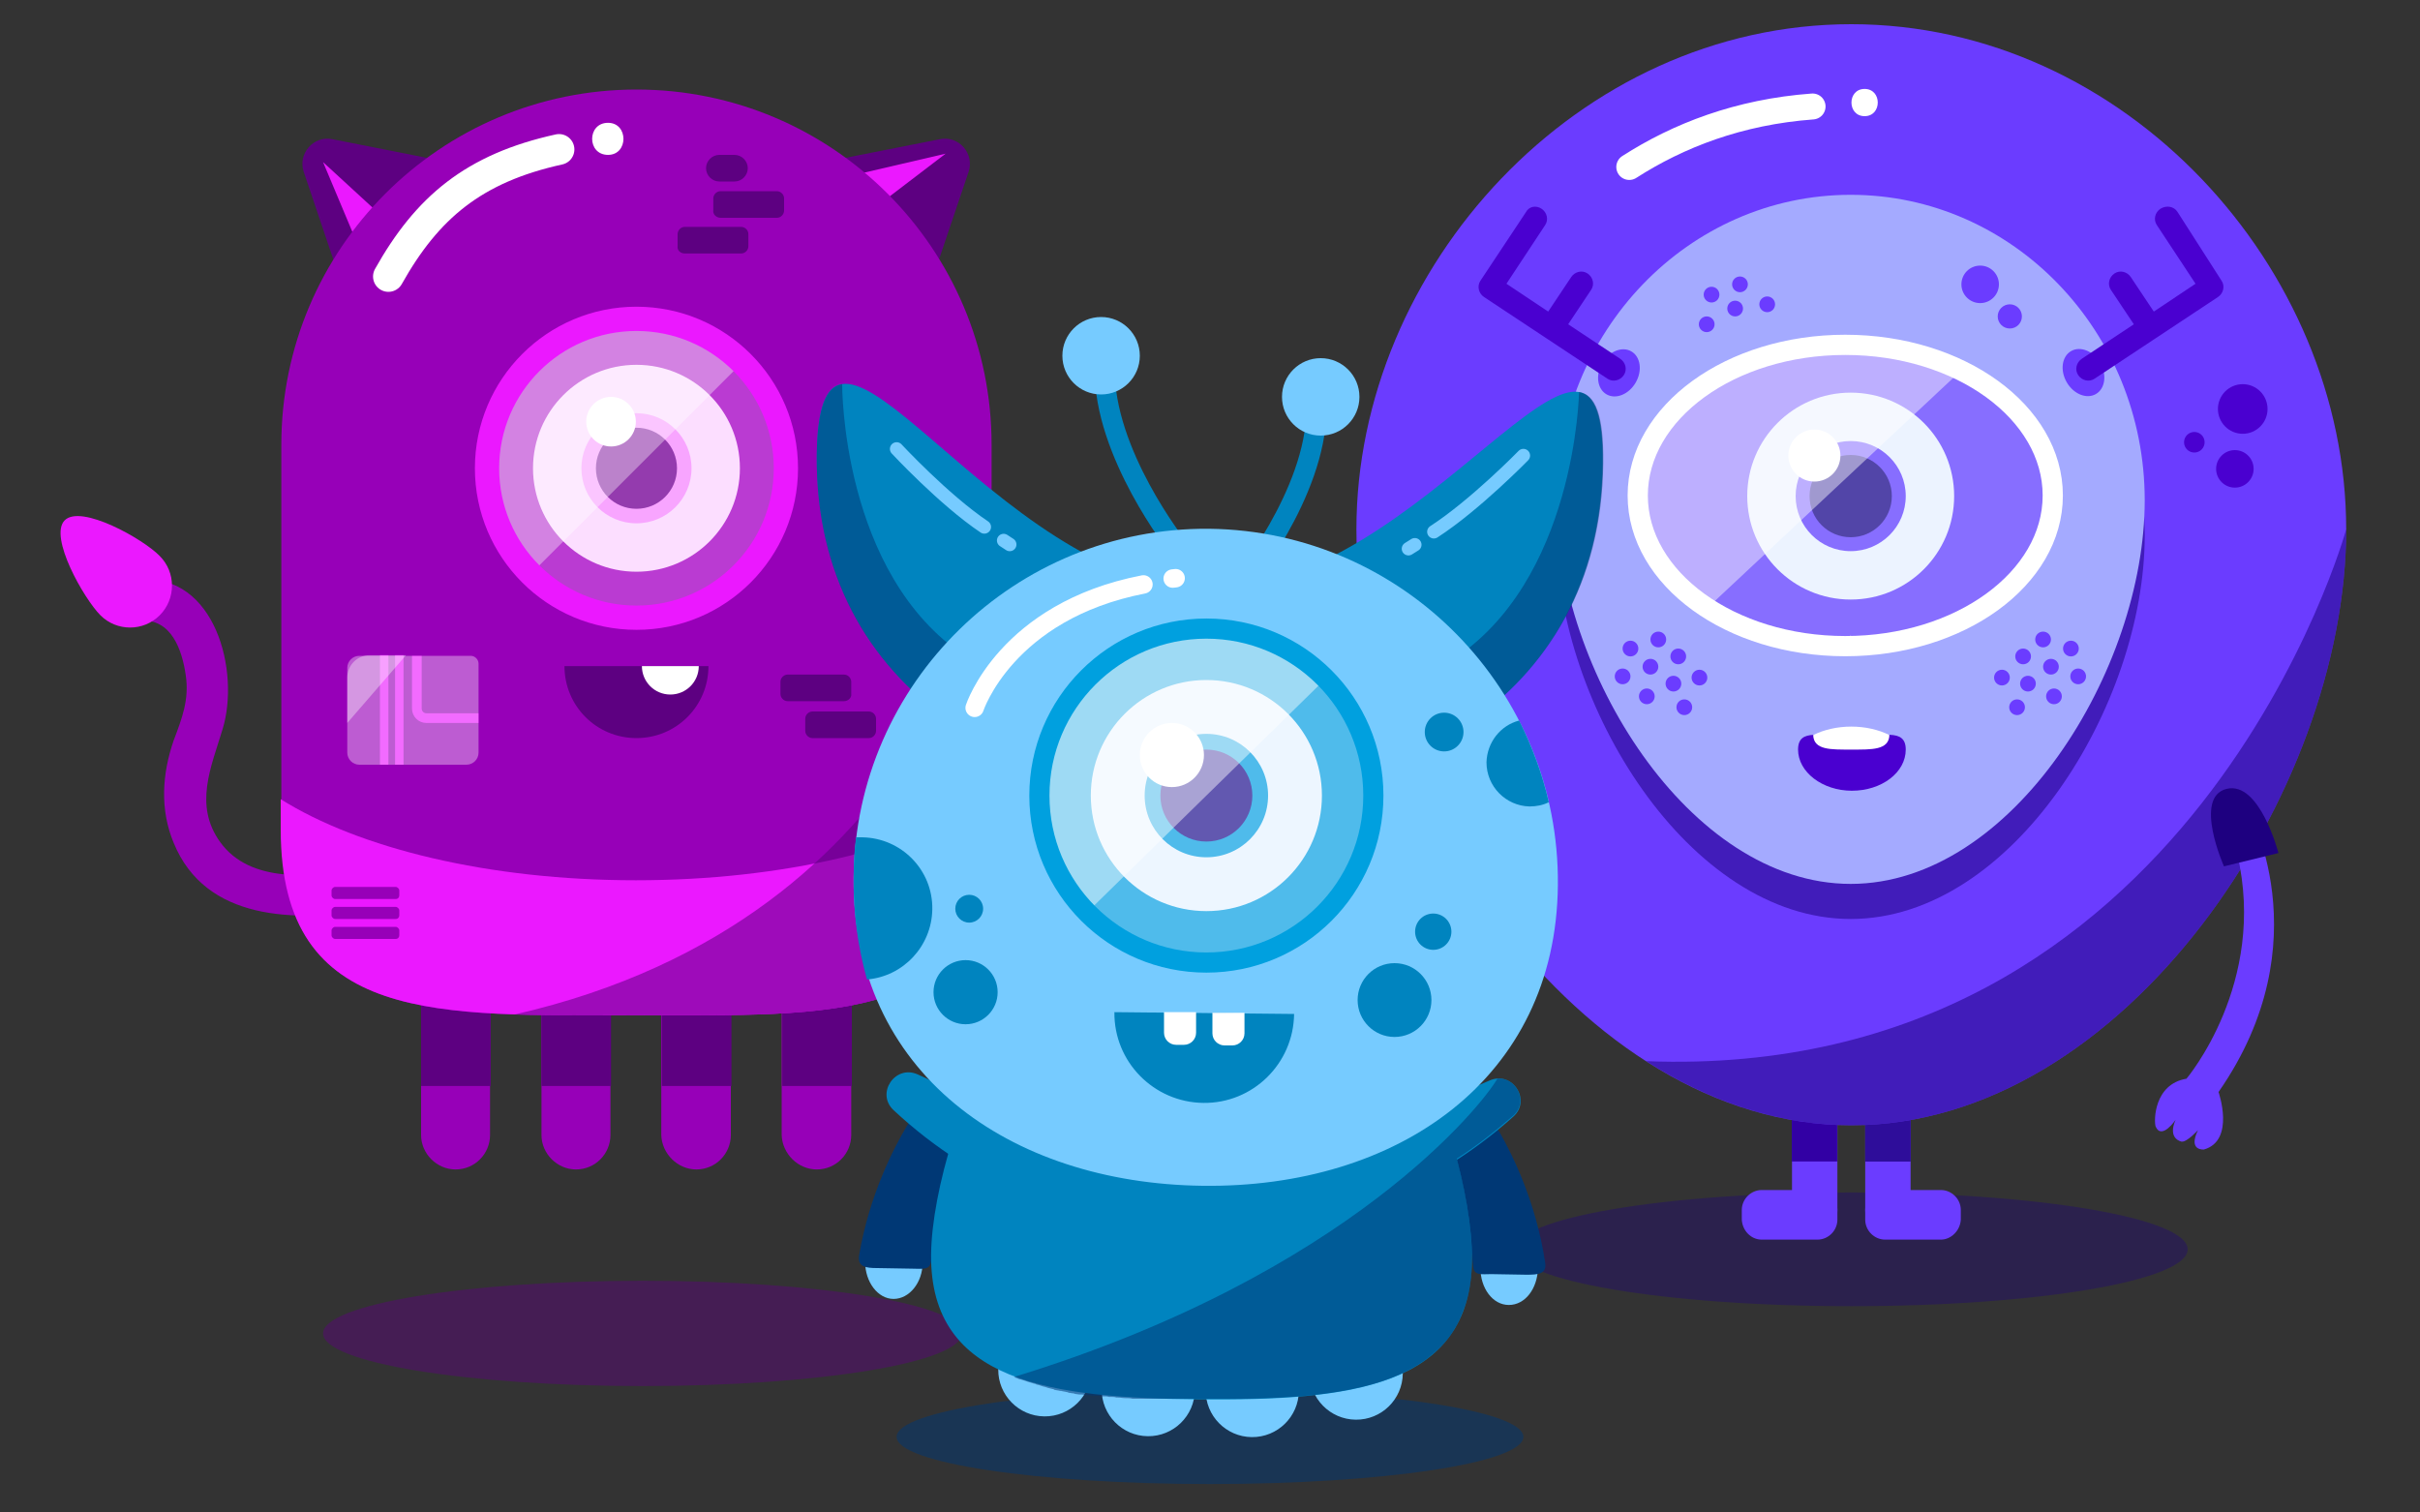 <?xml version="1.0" encoding="utf-8"?>
<!-- Generator: Adobe Illustrator 22.1.0, SVG Export Plug-In . SVG Version: 6.00 Build 0)  -->
<svg version="1.0" xmlns="http://www.w3.org/2000/svg" xmlns:xlink="http://www.w3.org/1999/xlink" x="0px" y="0px"
	 viewBox="0 0 400 250" enable-background="new 0 0 400 250" xml:space="preserve">
<rect x="0" y="0" width="400" height="250" fill="#333333" stroke="none"/>
<g id="Background">
</g>
<g id="Fog">
</g>
<g id="Sky">
	<g id="Layer_12">
	</g>
</g>
<g id="Mountains">
</g>
<g id="Trees">
</g>
<g id="Floor">
</g>
<g id="Dekoration">
</g>
<g id="Mask">
</g>
<g id="Character">
	<g>
		<ellipse opacity="0.35" fill="#1E0080" cx="306" cy="206.5" rx="55.6" ry="9.4"/>
		<g>
			<g>
				<g>
					<g>
						<path fill="#6B3CFF" d="M312.1,204.1c2.1,0,3.7-1.9,3.7-4.2v-55.5h-7.5V200C308.3,202.3,310,204.1,312.1,204.1z"/>
					</g>
					<rect x="308.3" y="144.5" opacity="0.54" fill="#1E0080" width="7.5" height="47.5"/>
				</g>
				<path fill="#6B3CFF" d="M320.8,204.9h-9.2c-1.8,0-3.3-1.5-3.3-3.3V200c0-1.8,1.5-3.3,3.3-3.3h9.2c1.8,0,3.3,1.5,3.3,3.3v1.6
					C324,203.4,322.5,204.9,320.8,204.9z"/>
			</g>
			<rect x="308.3" y="144.5" opacity="0.54" fill="#1E0080" width="7.5" height="47.5"/>
		</g>
		<g>
			<g>
				<path fill="#6B3CFF" d="M299.9,204.1c-2.1,0-3.7-1.9-3.7-4.2v-55.5h7.5V200C303.7,202.3,302,204.1,299.9,204.1z"/>
			</g>
			
				<rect x="296.2" y="144.5" transform="matrix(-1 -5.082968e-11 5.082968e-11 -1 599.862 336.475)" fill="#4A00D0" width="7.5" height="47.5"/>
			
				<rect x="296.2" y="144.5" transform="matrix(-1 -5.082968e-11 5.082968e-11 -1 599.862 336.475)" opacity="0.54" fill="#1E0080" width="7.5" height="47.5"/>
			<path fill="#6B3CFF" d="M291.2,204.9h9.2c1.8,0,3.3-1.5,3.3-3.3V200c0-1.8-1.5-3.3-3.3-3.3h-9.2c-1.8,0-3.3,1.5-3.3,3.3v1.6
				C288,203.4,289.4,204.9,291.2,204.9z"/>
		</g>
		<g>
			<g>
				<g>
					<path fill="#6B3CFF" d="M224.2,87.5c0-43.3,36.6-83.5,81.8-83.5s81.8,40.2,81.8,83.5S351.2,186,306,186S224.2,130.8,224.2,87.5
						z"/>
				</g>
				<g>
					<path fill="none" stroke="#FFFFFF" stroke-width="4.288" stroke-linecap="round" stroke-miterlimit="10" d="M269.3,27.6
						c8.1-5.2,18.1-9.1,30.3-10"/>
					<g>
						<g>
							<path fill="#FFFFFF" d="M308.2,19.2c2.9,0,2.9-4.5,0-4.5C305.3,14.7,305.3,19.2,308.2,19.2L308.2,19.2z"/>
						</g>
					</g>
				</g>
			</g>
			<path opacity="0.54" fill="#1E0080" d="M272.1,175.4L272.1,175.4C282.4,182,293.9,186,306,186c45.2,0,81.8-55.2,81.8-98.5
				C387.8,87.5,362.7,178.9,272.1,175.4z"/>
		</g>
		<g>
			<g>
				<g>
					<circle fill="#4A00D0" cx="246.9" cy="108.2" r="4.1"/>
					<circle fill="#4A00D0" cx="238.9" cy="113.6" r="1.7"/>
				</g>
				<circle fill="#4A00D0" cx="245.7" cy="118.1" r="3.1"/>
			</g>
			<g>
				<g>
					<circle fill="#4A00D0" cx="370.7" cy="67.6" r="4.1"/>
					<circle fill="#4A00D0" cx="362.7" cy="73.1" r="1.7"/>
				</g>
				<circle fill="#4A00D0" cx="369.4" cy="77.5" r="3.1"/>
			</g>
		</g>
		<path opacity="0.54" fill="#1E0080" d="M257.3,88.5c0-27.9,21.8-50.5,48.6-50.5s48.6,22.6,48.6,50.5s-21.8,63.4-48.6,63.4
			S257.3,116.3,257.3,88.5z"/>
		<path fill="#A4AAFF" d="M257.3,82.7c0-27.9,21.8-50.5,48.6-50.5s48.6,22.6,48.6,50.5s-21.8,63.4-48.6,63.4S257.3,110.6,257.3,82.7
			z"/>
		<ellipse fill="#6B3CFF" cx="305" cy="82" rx="34.3" ry="24.9"/>
		<g>
			<g>
				<circle fill="#6B3CFF" cx="334.4" cy="108.5" r="1.3"/>
				<circle fill="#6B3CFF" cx="337.7" cy="105.7" r="1.3"/>
				<circle fill="#6B3CFF" cx="339" cy="110.2" r="1.3"/>
				<circle fill="#6B3CFF" cx="335.2" cy="113" r="1.3"/>
				<circle fill="#6B3CFF" cx="339.5" cy="115.1" r="1.3"/>
				<circle fill="#6B3CFF" cx="342.3" cy="107.2" r="1.3"/>
				<circle fill="#6B3CFF" cx="343.5" cy="111.8" r="1.3"/>
				<circle fill="#6B3CFF" cx="330.9" cy="112" r="1.3"/>
				<circle fill="#6B3CFF" cx="333.4" cy="116.9" r="1.3"/>
			</g>
			<g>
				<circle fill="#6B3CFF" cx="277.4" cy="108.5" r="1.3"/>
				<circle fill="#6B3CFF" cx="274.1" cy="105.7" r="1.3"/>
				<circle fill="#6B3CFF" cx="272.8" cy="110.2" r="1.3"/>
				<circle fill="#6B3CFF" cx="276.6" cy="113" r="1.3"/>
				<circle fill="#6B3CFF" cx="272.2" cy="115.1" r="1.3"/>
				<circle fill="#6B3CFF" cx="269.5" cy="107.2" r="1.3"/>
				<circle fill="#6B3CFF" cx="268.2" cy="111.8" r="1.3"/>
				<circle fill="#6B3CFF" cx="280.9" cy="112" r="1.3"/>
				<circle fill="#6B3CFF" cx="278.4" cy="116.9" r="1.3"/>
			</g>
		</g>
		<g>
			<g>
				<path fill="#4A00D0" d="M306.1,121.8L306.1,121.8c4.9,0,8.9-1.6,8.9,2.1v0c0,3.8-4,6.8-8.9,6.8h0c-4.9,0-8.9-3.1-8.9-6.8v0
					C297.2,120.2,301.2,121.8,306.1,121.8z"/>
			</g>
			<path fill="#FFFFFF" d="M306,120.1c-2.3,0-4.5,0.5-6.3,1.4c0.1,2.5,2.9,2.4,6.3,2.4c3.4,0,6.2,0.1,6.3-2.4
				C310.5,120.6,308.3,120.1,306,120.1L306,120.1z"/>
		</g>
		<path opacity="0.36" fill="#D0E7FF" d="M306,106.3c0,0-0.1-0.1-0.1-0.1C305.9,106.2,305.9,106.3,306,106.3z"/>
		<path opacity="0.36" fill="#D0E7FF" d="M306.1,107.5c-0.1-0.1-0.3-0.3-0.4-0.4C305.8,107.2,306,107.3,306.1,107.5z"/>
		<path opacity="0.36" fill="#D0E7FF" d="M305.9,105.4C305.9,105.4,305.9,105.4,305.9,105.4C305.9,105.4,305.9,105.4,305.9,105.4z"
			/>
		<path opacity="0.36" fill="#D0E7FF" d="M306,106.8c-0.1-0.1-0.1-0.1-0.2-0.2C305.9,106.7,305.9,106.8,306,106.8z"/>
		<path opacity="0.36" fill="#D0E7FF" d="M305.9,104.9C305.9,104.9,305.9,104.9,305.9,104.9C305.9,104.9,305.9,104.9,305.9,104.9z"
			/>
		<path opacity="0.36" fill="#D0E7FF" d="M305.9,105.9C305.9,105.8,305.9,105.8,305.9,105.9C305.9,105.8,305.9,105.8,305.9,105.9z"
			/>
		<path opacity="0.36" fill="#FFFFFF" d="M306.1,105.8c-0.1-0.1-0.2-0.3-0.3-0.4C305.8,105.5,305.9,105.6,306.1,105.8z"/>
		<path opacity="0.36" fill="#FFFFFF" d="M306.1,105.3c-0.1-0.1-0.2-0.3-0.3-0.4C305.8,105.1,305.9,105.2,306.1,105.3z"/>
		<path opacity="0.36" fill="#FFFFFF" d="M306,107c-0.1-0.1-0.1-0.1-0.2-0.2C305.9,106.9,305.9,107,306,107z"/>
		<path opacity="0.36" fill="#FFFFFF" d="M306,106.6c-0.1-0.1-0.2-0.2-0.3-0.3C305.9,106.4,305.9,106.5,306,106.6z"/>
		<path opacity="0.36" fill="#FFFFFF" d="M306,106.2c-0.1-0.1-0.2-0.2-0.3-0.3C305.8,106,305.9,106.1,306,106.2z"/>
		<g>
			<g>
				<circle fill="#FFFFFF" cx="305.9" cy="82" r="17.1"/>
				<g>
					<circle fill="#6B3CFF" cx="305.9" cy="82" r="9.1"/>
					<circle fill="#1E0080" cx="305.9" cy="82" r="6.8"/>
				</g>
			</g>
		</g>
		<ellipse opacity="0.32" fill="#C2D8FF" cx="305" cy="83.2" rx="34.3" ry="24.9"/>
		<path opacity="0.45" fill="#FFFFFF" d="M282.2,100.5c-7.1-4.6-11.5-11.2-11.5-18.6c0-13.7,15.4-24.9,34.3-24.9
			c7.1,0,13.7,1.6,19.2,4.2"/>
		<ellipse fill="none" stroke="#FFFFFF" stroke-width="3.343" stroke-miterlimit="10" cx="305" cy="81.9" rx="34.3" ry="24.9"/>
		<g>
			<circle fill="#6B3CFF" cx="282.9" cy="48.7" r="1.3"/>
			<circle fill="#6B3CFF" cx="286.8" cy="51" r="1.3"/>
			<circle fill="#6B3CFF" cx="282.1" cy="53.6" r="1.3"/>
			<circle fill="#6B3CFF" cx="292.1" cy="50.3" r="1.3"/>
			<circle fill="#6B3CFF" cx="287.6" cy="47" r="1.3"/>
		</g>
		<circle fill="#6B3CFF" cx="327.3" cy="47" r="3.1"/>
		<circle fill="#6B3CFF" cx="332.2" cy="52.3" r="2"/>
		<g>
			<ellipse transform="matrix(0.866 -0.5 0.5 0.866 15.327 180.437)" fill="#6B3CFF" cx="344.4" cy="61.6" rx="3.2" ry="4.1"/>
			<path fill="#4A00D0" d="M357.1,34.5c-0.9,0.6-1.2,1.8-0.6,2.7l6.4,9.7l-6.9,4.6l-3.8-5.7c-0.6-0.9-1.8-1.2-2.7-0.6
				c-0.9,0.6-1.2,1.8-0.6,2.7l3.8,5.7l-8.6,5.7c-0.9,0.6-1.2,1.8-0.6,2.7s1.8,1.2,2.7,0.6l20.4-13.5c0.9-0.6,1.2-1.8,0.6-2.7
				L359.9,35C359.3,34.1,358.1,33.9,357.1,34.5z"/>
			<ellipse transform="matrix(0.5 -0.866 0.866 0.5 80.447 262.573)" fill="#6B3CFF" cx="267.6" cy="61.6" rx="4.1" ry="3.2"/>
			<path fill="#4A00D0" d="M254.8,34.5c0.9,0.6,1.2,1.8,0.6,2.7l-6.4,9.7l6.9,4.6l3.8-5.7c0.6-0.9,1.8-1.2,2.7-0.6
				c0.9,0.6,1.2,1.8,0.6,2.7l-3.8,5.7l8.6,5.7c0.9,0.6,1.2,1.8,0.6,2.7c-0.6,0.9-1.8,1.2-2.7,0.6l-20.4-13.5
				c-0.9-0.6-1.2-1.8-0.6-2.7l7.5-11.3C252.7,34.1,253.9,33.9,254.8,34.5z"/>
		</g>
		<g>
			<path fill="#4A00D0" d="M250.1,143.2c0,0,5.1-11.4-0.4-12.8c-5.5-1.4-8.6,10.6-8.6,10.6L250.1,143.2z"/>
		</g>
		<g>
			<path fill="#6B3CFF" d="M371.4,133.5c0,0,12.7,22-4.7,47c0,0,2.8,8-2.4,9.5c0,0-2.7,0.3-1-3.2c0,0-1.8,2-2.7,1.9
				c0,0-2.4-0.4-1-3.6c0,0-2.3,3.4-3.3,1.1c-0.3-0.9-0.3-7,5.1-7.9c0,0,13.4-15.8,8.4-37.1C369.6,141.2,365.4,130.3,371.4,133.5z"/>
			<path fill="#1E0080" d="M367.6,143.2c0,0-5.1-11.4,0.4-12.8c5.5-1.4,8.6,10.6,8.6,10.6L367.6,143.2z"/>
		</g>
		<circle fill="#FFFFFF" cx="299.9" cy="75.3" r="4.3"/>
	</g>
	<g>
		<g>
			<g>
				<path fill="#5D0081" d="M139.7,26.1l15.7-3.1c3.1-0.6,5.7,2.4,4.7,5.4L155,43.5"/>
				<polygon fill="#EB18FF" points="141.7,28.8 156.3,25.4 147,32.5 				"/>
			</g>
			<g>
				<path fill="#5D0081" d="M70.6,26.1L54.9,23c-3.1-0.6-5.7,2.4-4.7,5.4l5.1,15.1"/>
				<polygon fill="#EB18FF" points="59.2,40.6 53.4,26.8 62,34.7 				"/>
			</g>
		</g>
		<g>
			<g>
				<g>
					<path fill="#9700B8" d="M115.1,193.3c3.2,0,5.7-2.6,5.7-5.7v-21.8h-11.5v21.8C109.4,190.7,112,193.3,115.1,193.3z"/>
				</g>
				<rect x="109.4" y="165.7" fill="#5D0081" width="11.5" height="13.8"/>
			</g>
			<g>
				<g>
					<path fill="#9700B8" d="M135,193.3c3.2,0,5.7-2.6,5.7-5.7v-21.8h-11.5v21.8C129.3,190.7,131.9,193.3,135,193.3z"/>
				</g>
				<rect x="129.3" y="165.7" fill="#5D0081" width="11.5" height="13.8"/>
			</g>
			<g>
				<g>
					<path fill="#9700B8" d="M75.3,193.3c3.2,0,5.7-2.6,5.7-5.7v-21.8H69.6v21.8C69.6,190.7,72.2,193.3,75.3,193.3z"/>
				</g>
				<rect x="69.6" y="165.7" fill="#5D0081" width="11.5" height="13.8"/>
			</g>
			<g>
				<g>
					<path fill="#9700B8" d="M95.2,193.3c3.2,0,5.7-2.6,5.7-5.7v-21.8H89.5v21.8C89.5,190.7,92.1,193.3,95.2,193.3z"/>
				</g>
				<rect x="89.5" y="165.7" fill="#5D0081" width="11.5" height="13.8"/>
			</g>
		</g>
		<g>
			<g>
				<path fill="#9700B8" d="M23.2,102.6c5.1-0.4,6.9,4.8,7.5,9c0.6,4-0.6,7.1-2,10.8c-1.9,5.5-2.3,11.4,0,16.9
					c5.3,13,20.2,13,31.9,11.2c4.4-0.7,2.5-7.4-1.8-6.7c-7.3,1.1-17.4,2.3-22.4-4.6c-4.4-6.1-1.5-12.4,0.4-18.7
					c2.9-9.5-1.2-25.7-13.7-24.7C18.8,96,18.7,103,23.2,102.6L23.2,102.6z"/>
			</g>
		</g>
		<path fill="#EB18FF" d="M26.4,91.9c2.7,2.7,2.7,7.1,0,9.8s-7.1,2.7-9.8,0S8,88.7,10.7,86S23.7,89.1,26.4,91.9z"/>
		<path fill="#9700B8" d="M105.2,167.8L105.2,167.8c-32.4,0-58.7,1.8-58.7-30.7V73.5c0-32.4,26.3-58.7,58.7-58.7h0
			c32.4,0,58.7,26.3,58.7,58.7v63.7C163.9,169.6,137.6,167.8,105.2,167.8z"/>
		<g>
			<path fill="#EB18FF" d="M46.4,132.1v5c0,32.4,26.3,30.7,58.7,30.7h0c32.4,0,58.7,1.8,58.7-30.7v-5c-12.8,8.1-34.3,13.4-58.7,13.4
				S59.3,140.2,46.4,132.1z"/>
		</g>
		<circle fill="#FFFFFF" cx="105.2" cy="77.4" r="17.1"/>
		<g>
			<circle fill="#F9A6FF" cx="105.2" cy="77.4" r="9.1"/>
			<circle fill="#5D0081" cx="105.2" cy="77.4" r="6.7"/>
		</g>
		<g>
			<path fill="#5D0081" d="M117.1,110.1c0,6.6-5.3,11.9-11.9,11.9c-6.6,0-11.9-5.3-11.9-11.9"/>
			<path fill="#FFFFFF" d="M115.5,110.1c0,2.6-2.1,4.7-4.7,4.7s-4.7-2.1-4.7-4.7"/>
		</g>
		<g>
			<circle opacity="0.36" fill="#F9A6FF" cx="105.2" cy="77.4" r="24.7"/>
			<path opacity="0.36" fill="#FFFFFF" d="M87.7,94.9c-9.6-9.6-9.6-25.3,0-34.9s25.3-9.6,34.9,0"/>
		</g>
		<circle fill="none" stroke="#EB18FF" stroke-width="4.01" stroke-miterlimit="10" cx="105.2" cy="77.4" r="24.7"/>
		<g>
			<path opacity="0.54" fill="#5D0081" d="M85,167.7c6.3,0.2,13.1,0.1,20.2,0.1h0c32.4,0,58.7,1.8,58.7-30.7V91.3
				C163.9,91.3,155.3,151.7,85,167.7z"/>
		</g>
		<g>
			<path fill="#9700B8" d="M65.4,151.9h-10c-0.3,0-0.6-0.3-0.6-0.6v-0.8c0-0.3,0.3-0.6,0.6-0.6h10c0.3,0,0.6,0.3,0.6,0.6v0.8
				C66,151.6,65.8,151.9,65.4,151.9z"/>
			<path fill="#9700B8" d="M65.4,148.6h-10c-0.3,0-0.6-0.3-0.6-0.6v-0.8c0-0.3,0.3-0.6,0.6-0.6h10c0.3,0,0.6,0.3,0.6,0.6v0.8
				C66,148.3,65.8,148.6,65.4,148.6z"/>
			<path fill="#9700B8" d="M65.4,155.2h-10c-0.3,0-0.6-0.3-0.6-0.6v-0.8c0-0.3,0.3-0.6,0.6-0.6h10c0.3,0,0.6,0.3,0.6,0.6v0.8
				C66,154.9,65.8,155.2,65.4,155.2z"/>
		</g>
		<ellipse opacity="0.43" fill="#5D0081" cx="106.2" cy="220.4" rx="52.8" ry="8.7"/>
		<g>
			<path fill="#5D0081" d="M139.5,115.9h-9.3c-0.7,0-1.2-0.6-1.2-1.2v-2c0-0.7,0.6-1.2,1.2-1.2h9.3c0.7,0,1.2,0.6,1.2,1.2v2
				C140.8,115.3,140.2,115.9,139.5,115.9z"/>
			<path fill="#5D0081" d="M143.6,122h-9.3c-0.7,0-1.2-0.6-1.2-1.2v-2c0-0.7,0.6-1.2,1.2-1.2h9.3c0.7,0,1.2,0.6,1.2,1.2v2
				C144.8,121.4,144.3,122,143.6,122z"/>
		</g>
		<g>
			<rect x="62.8" y="108.3" fill="#EB18FF" width="1.4" height="18.1"/>
			<rect x="65.3" y="108.3" fill="#EB18FF" width="1.4" height="18.1"/>
			<path fill="none" stroke="#EB18FF" stroke-width="1.604" stroke-miterlimit="10" d="M79.1,118.7h-8.6c-0.9,0-1.6-0.7-1.6-1.6
				v-8.7"/>
			<path opacity="0.36" fill="#FFFFFF" d="M77.1,126.4H59.4c-1.1,0-2-0.9-2-2v-14c0-1.1,0.9-2,2-2h18.4c0.7,0,1.3,0.6,1.3,1.3v14.7
				C79.1,125.5,78.2,126.4,77.1,126.4z"/>
			<path opacity="0.36" fill="#FFFFFF" d="M57.4,119.5V112c0-2,1.6-3.7,3.7-3.7h6"/>
		</g>
		<g>
			<path fill="none" stroke="#FFFFFF" stroke-width="5.079" stroke-linecap="round" stroke-miterlimit="10" d="M64.2,45.7
				c6.4-11.4,14.1-17.9,28.2-21"/>
			<g>
				<g>
					<path fill="#FFFFFF" d="M100.5,25.6c3.4,0,3.4-5.3,0-5.3C97,20.3,97,25.6,100.5,25.6L100.5,25.6z"/>
				</g>
			</g>
		</g>
		<g>
			<path fill="#5D0081" d="M119.1,36h9.3c0.7,0,1.2-0.6,1.2-1.2v-2c0-0.7-0.6-1.2-1.2-1.2h-9.3c-0.7,0-1.2,0.6-1.2,1.2v2
				C117.8,35.4,118.4,36,119.1,36z"/>
			<path fill="#5D0081" d="M118.9,30h2.5c1.2,0,2.2-1,2.2-2.2v0c0-1.2-1-2.2-2.2-2.2h-2.5c-1.2,0-2.2,1-2.2,2.2v0
				C116.7,29,117.7,30,118.9,30z"/>
			<path fill="#5D0081" d="M113.2,41.9h9.3c0.7,0,1.2-0.6,1.2-1.2v-2c0-0.7-0.6-1.2-1.2-1.2h-9.3c-0.7,0-1.2,0.6-1.2,1.2v2
				C111.9,41.4,112.5,41.9,113.2,41.9z"/>
		</g>
		<circle fill="#FFFFFF" cx="101" cy="69.7" r="4.1"/>
	</g>
	<g>
		<ellipse opacity="0.51" fill="#003875" cx="200" cy="237.5" rx="51.8" ry="7.8"/>
		<g>
			<g>
				<g>
					<path fill="#76CBFF" d="M152.5,208.7c0,3.3-2.2,6-4.8,6c-2.6,0-4.7-2.8-4.7-6.1"/>
					<path fill="#003875" d="M158.2,187.3l-4.3-2.3c-1.4-0.7-3.2-0.3-4,1.1c-2.2,3.7-6.2,11.4-7.9,21.4c-0.3,1.9,1.1,2.1,3,2.1
						l5.8,0.1c1.6,0,2.9,0.3,3.1-1.2c0.4-3.3,1.6-9.3,5.7-17C160.3,190,159.7,188.1,158.2,187.3z"/>
				</g>
				<g>
					<path fill="#76CBFF" d="M244.7,209.6c0,3.3,2,6.1,4.7,6.1s4.7-2.7,4.8-6"/>
					<path fill="#003875" d="M239.5,188.2l4.4-2.2c1.5-0.7,3.2-0.2,4,1.2c2.1,3.7,6,11.5,7.5,21.5c0.3,1.9-1.2,2-3.1,2l-5.8-0.1
						c-1.6,0-2.9,0.3-3-1.3c-0.3-3.3-1.4-9.3-5.4-17.1C237.3,190.8,237.9,189,239.5,188.2z"/>
				</g>
			</g>
			<g>
				<g>
					
						<ellipse transform="matrix(1.048771e-02 -1 1 1.048771e-02 -55.611 396.741)" fill="#76CBFF" cx="172.7" cy="226.5" rx="7.7" ry="7.7"/>
				</g>
				<g>
					
						<ellipse transform="matrix(1.048803e-02 -1 1 1.048803e-02 -5.185 448.78)" fill="#76CBFF" cx="224.2" cy="227" rx="7.7" ry="7.7"/>
				</g>
				<g>
					
						<ellipse transform="matrix(1.048778e-02 -1 1 1.048778e-02 -25.085 434.43)" fill="#76CBFF" cx="207" cy="229.9" rx="7.7" ry="7.7"/>
				</g>
				<g>
					
						<ellipse transform="matrix(1.048800e-02 -1 1 1.048800e-02 -41.894 417.083)" fill="#76CBFF" cx="189.8" cy="229.7" rx="7.7" ry="7.7"/>
				</g>
			</g>
			<g>
				<g>
					<path fill="#0084BF" d="M243.3,208.3c-0.2,21.1-20.3,23.2-44.9,23s-44.7-2.8-44.5-23.9c0.2-21.1,20.7-68.6,45.4-68.4
						C224,139.3,243.5,187.2,243.3,208.3z"/>
				</g>
				<g>
					<path fill="#0084BF" d="M151.7,177.6c-3.7-1.7-7,3.1-4,5.9c13.4,12.5,31.3,20.1,51,20.4c19.7,0.2,37.8-7.1,51.4-19.3
						c3.1-2.7-0.1-7.7-3.9-6c-12.9,5.7-29.4,11-47.4,10.8C180.8,189.2,164.4,183.5,151.7,177.6z"/>
				</g>
				<path opacity="0.54" fill="#003875" d="M247.5,178.3c-2.4,4.2-24.4,32.3-79.9,49.3c0.1,0,0.2,0.1,0.2,0.1c0.1,0,0.2,0.1,0.3,0.1
					c0.2,0.1,0.4,0.2,0.6,0.2c0.1,0,0.2,0.1,0.3,0.1c0.6,0.2,1.2,0.4,1.9,0.6c0.1,0,0.2,0,0.3,0.1c0.2,0.1,0.5,0.1,0.7,0.2
					c0.1,0,0.2,0.1,0.3,0.1c0.2,0.1,0.5,0.1,0.7,0.2c0.1,0,0.2,0.1,0.3,0.1c0.3,0.1,0.5,0.1,0.8,0.2c0.1,0,0.2,0,0.2,0.1
					c0.3,0.1,0.7,0.1,1,0.2c0.1,0,0.1,0,0.2,0c0.3,0.1,0.6,0.1,0.9,0.2c0.1,0,0.2,0,0.3,0.1c0.2,0,0.5,0.1,0.7,0.1
					c0.1,0,0.2,0,0.4,0.1c0.2,0,0.5,0.1,0.8,0.1c0.1,0,0.2,0,0.3,0c0.3,0,0.6,0.1,1,0.1c0,0,0.1,0,0.1,0c0.4,0,0.7,0.1,1.1,0.1
					c0.1,0,0.2,0,0.3,0c0.3,0,0.6,0.1,0.8,0.1c0.1,0,0.3,0,0.4,0c0.3,0,0.5,0,0.8,0.1c0.1,0,0.3,0,0.4,0c0.3,0,0.6,0,0.8,0.1
					c0.1,0,0.2,0,0.3,0c0.4,0,0.8,0.1,1.2,0.1c0,0,0.1,0,0.1,0c0.4,0,0.7,0,1.1,0.1c0.1,0,0.3,0,0.4,0c0.3,0,0.5,0,0.8,0
					c0.1,0,0.3,0,0.5,0c0.3,0,0.5,0,0.8,0c0.1,0,0.3,0,0.4,0c0.3,0,0.6,0,1,0c0.1,0,0.2,0,0.3,0c0.4,0,0.8,0,1.2,0
					c0.1,0,0.2,0,0.4,0c0.3,0,0.6,0,0.9,0c0.2,0,0.3,0,0.5,0c0.3,0,0.5,0,0.8,0c0.2,0,0.3,0,0.5,0c0.3,0,0.6,0,0.8,0
					c0.2,0,0.3,0,0.5,0c0.4,0,0.8,0,1.2,0c0,0,0.1,0,0.1,0c14.7,0.2,27.7-0.5,35.9-5.5c0.6-0.4,1.3-0.8,1.9-1.3
					c1-0.8,1.9-1.6,2.7-2.5c0.6-0.7,1.2-1.5,1.7-2.4c0.3-0.4,0.5-0.9,0.7-1.3c0.1-0.2,0.2-0.5,0.3-0.7c0.2-0.5,0.4-1,0.6-1.5
					c0.8-2.3,1.2-4.9,1.2-7.8c0-4.6-0.8-10.4-2.5-16.7c3.3-2.1,6.3-4.5,9.2-7C252.8,182.2,250.6,178,247.5,178.3"/>
			</g>
			<g>
				<g>
					<path fill="none" stroke="#0084BF" stroke-width="3.324" stroke-linecap="round" stroke-miterlimit="10" d="M194.6,90.3
						c0,0-12.2-15.4-12-29.4"/>
					<circle fill="#76CBFF" cx="182" cy="58.8" r="6.4"/>
				</g>
				<g>
					<path fill="none" stroke="#0084BF" stroke-width="3.324" stroke-linecap="round" stroke-miterlimit="10" d="M205,96.8
						c0,0,12.5-15.1,12.6-29.1"/>
					<circle fill="#76CBFF" cx="218.3" cy="65.6" r="6.4"/>
				</g>
			</g>
			<g>
				<g>
					<path fill="#0084BF" d="M135,75.2c0.4-35.9,28.9,21.8,64.7,22.2s65.6-56.7,65.2-20.8s-29.7,55.3-65.5,54.9
						S134.7,111.1,135,75.2z"/>
					<path opacity="0.54" fill="#003875" d="M265,76.6c0.1-8-1.3-11.4-4-11.8c0,0-0.5,31.4-21.3,44.5l2.5,10.7
						C255.9,110.8,264.8,96.2,265,76.6z"/>
					<path opacity="0.54" fill="#003875" d="M135,75.2c0.1-8,1.6-11.3,4.2-11.7c0,0-0.2,31.4,20.4,45l-2.7,10.6
						C143.3,109.6,134.8,94.8,135,75.2z"/>
				</g>
				<g>
					<g>
						<path fill="none" stroke="#76CBFF" stroke-width="2.216" stroke-linecap="round" stroke-miterlimit="10" d="M148.2,74.2
							c0,0,7.8,8.4,14.5,12.9"/>
						<path fill="none" stroke="#76CBFF" stroke-width="2.216" stroke-linecap="round" stroke-miterlimit="10" d="M166.9,90
							C166.9,90,164.6,88.5,166.9,90"/>
					</g>
					<g>
						<path fill="none" stroke="#76CBFF" stroke-width="2.216" stroke-linecap="round" stroke-miterlimit="10" d="M251.8,75.3
							c0,0-8,8.2-14.8,12.6"/>
						<path fill="none" stroke="#76CBFF" stroke-width="2.216" stroke-linecap="round" stroke-miterlimit="10" d="M232.8,90.7
							C232.8,90.7,235.2,89.2,232.8,90.7"/>
					</g>
				</g>
			</g>
			<g>
				<g>
					<path fill="#76CBFF" d="M257.5,146.3c-0.3,32.1-26.6,50.1-58.7,49.7s-58-18.8-57.7-51c0.3-32.1,26.7-57.9,58.8-57.6
						C232,87.8,257.8,114.1,257.5,146.3z"/>
					<g>
						<path fill="#0084BF" d="M143.3,161.9c6-0.5,10.7-5.5,10.8-11.6c0.1-6.5-5.1-11.8-11.6-11.9c-0.3,0-0.7,0-1,0
							c-0.3,2.2-0.4,4.3-0.4,6.6C141,150.9,141.8,156.5,143.3,161.9z"/>
						<path fill="#0084BF" d="M251.1,119.1c-3.1,0.8-5.3,3.6-5.4,6.9c0,4,3.2,7.2,7.1,7.3c1.1,0,2.2-0.2,3.2-0.7
							C254.9,127.8,253.2,123.3,251.1,119.1z"/>
						<circle fill="#0084BF" cx="159.6" cy="164" r="5.3"/>
						<circle fill="#0084BF" cx="238.7" cy="121" r="3.2"/>
						<circle fill="#0084BF" cx="230.5" cy="165.3" r="6.1"/>
						<circle fill="#0084BF" cx="236.9" cy="154" r="3"/>
						<circle fill="#0084BF" cx="160.2" cy="150.2" r="2.3"/>
					</g>
				</g>
				<g>
					<path fill="none" stroke="#FFFFFF" stroke-width="3.047" stroke-linecap="round" stroke-miterlimit="10" d="M161.1,117
						c0,0,5.2-16,27.9-20.4"/>
					<path fill="none" stroke="#FFFFFF" stroke-width="3.047" stroke-linecap="round" stroke-miterlimit="10" d="M194.1,95.6
						C194.9,95.5,193.2,95.7,194.1,95.6"/>
				</g>
			</g>
			<g>
				<path fill="#0084BF" d="M213.9,167.6c-0.1,8.2-6.8,14.8-15,14.7s-14.8-6.8-14.7-15"/>
				<path fill="#FFFFFF" d="M192.4,167.3l0,3.4c0,1.1,0.9,2,2,2l1.3,0c1.1,0,2-0.9,2-2l0-3.4L192.4,167.3z"/>
				<path fill="#FFFFFF" d="M200.4,167.4l0,3.4c0,1.1,0.9,2,2,2l1.3,0c1.1,0,2-0.9,2-2l0-3.4L200.4,167.4z"/>
			</g>
			<g>
				<g>
					<circle fill="#00A0DF" cx="199.4" cy="131.5" r="27.6"/>
				</g>
				<g>
					<circle fill="#FFFFFF" cx="199.4" cy="131.5" r="19.1"/>
					<g>
						<circle fill="#00A0DF" cx="199.4" cy="131.5" r="10.2"/>
						<circle fill="#1E0080" cx="199.4" cy="131.5" r="7.6"/>
					</g>
				</g>
				<g>
					<circle opacity="0.38" fill="#D0E7FF" cx="199.4" cy="131.5" r="27.6"/>
					<path opacity="0.45" fill="#FFFFFF" d="M179.7,150.8c-10.7-10.9-10.5-28.4,0.4-39.1s28.4-10.5,39.1,0.4"/>
					<circle fill="none" stroke="#00A0DF" stroke-width="3.332" stroke-miterlimit="10" cx="199.4" cy="131.5" r="27.6"/>
				</g>
			</g>
			<circle fill="#FFFFFF" cx="193.7" cy="124.8" r="5.3"/>
		</g>
	</g>
</g>
<g id="Lines">
</g>
<g id="Text" display="none">
</g>
<g id="Fog_Overlay">
</g>
</svg>
